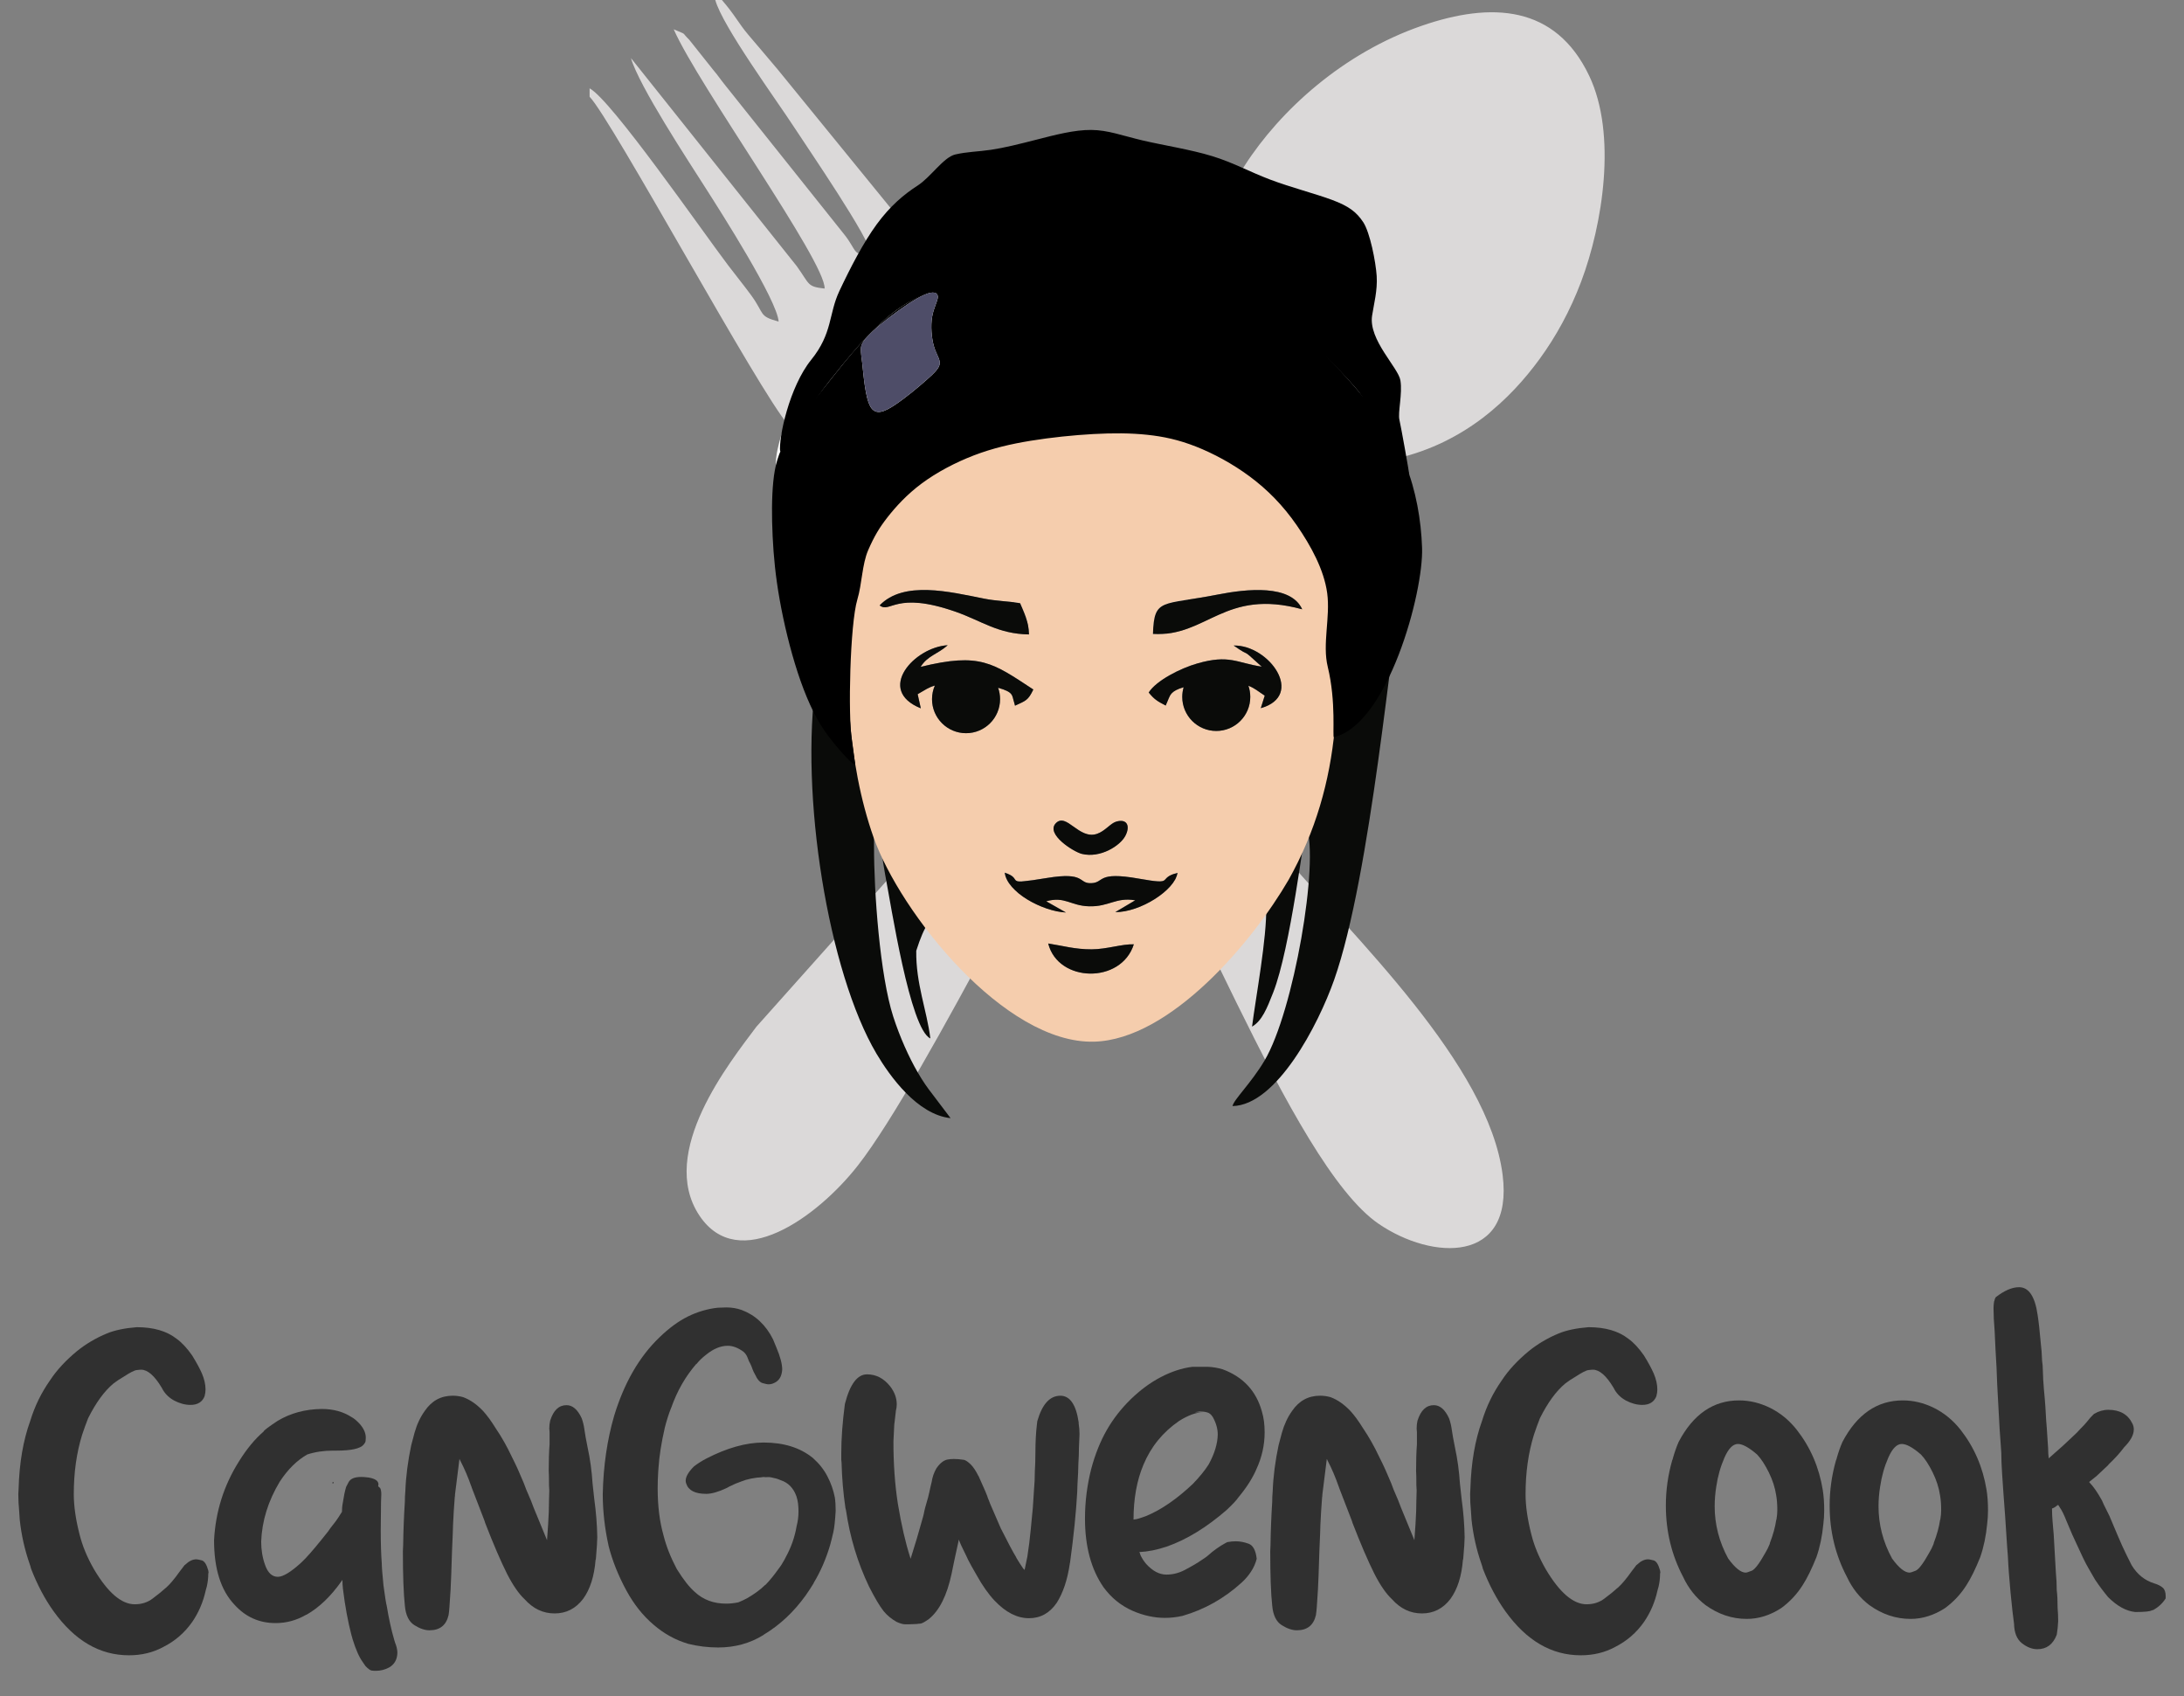 <svg width="85" height="66" viewBox="0 0 85 66" fill="none" xmlns="http://www.w3.org/2000/svg">
<rect x="0" y="0" width="85" height="66" fill="#808080" stroke="none"/>
<path fill-rule="evenodd" clip-rule="evenodd" d="M5.019 64.41C3.881 64.41 2.905 63.84 2.083 62.694C1.744 62.219 1.453 61.67 1.21 61.044C1.195 60.977 1.177 60.919 1.155 60.859C0.96 60.3 0.831 59.725 0.768 59.132L0.746 58.8C0.724 58.576 0.713 58.358 0.713 58.141L0.724 57.924C0.753 56.918 0.904 56.041 1.177 55.29C1.35 54.723 1.604 54.199 1.943 53.717C2.208 53.312 2.562 52.932 3 52.571C3.347 52.291 3.734 52.063 4.168 51.883C4.47 51.761 4.853 51.68 5.321 51.643C5.977 51.643 6.492 51.794 6.876 52.096C7.086 52.247 7.284 52.465 7.48 52.745C7.653 53.025 7.778 53.26 7.859 53.444C7.951 53.662 7.999 53.868 7.999 54.063C7.999 54.155 7.988 54.236 7.966 54.31V54.321C7.878 54.55 7.697 54.667 7.413 54.667C7.2 54.667 6.986 54.608 6.772 54.494C6.559 54.376 6.4 54.214 6.294 53.997C6.014 53.529 5.745 53.297 5.494 53.297C5.465 53.297 5.406 53.301 5.317 53.312C5.225 53.323 5.056 53.411 4.802 53.577C4.665 53.654 4.536 53.743 4.415 53.835C4.061 54.13 3.734 54.579 3.431 55.183C3.347 55.4 3.266 55.614 3.196 55.831C2.978 56.535 2.872 57.305 2.872 58.141C2.872 58.594 2.945 59.117 3.096 59.706C3.207 60.152 3.394 60.605 3.66 61.066C4.198 61.972 4.728 62.425 5.244 62.425C5.52 62.425 5.752 62.348 5.947 62.197C6.176 62.027 6.33 61.898 6.412 61.821L6.478 61.766C6.629 61.629 6.798 61.427 6.993 61.151C7.093 61.022 7.152 60.948 7.163 60.929C7.17 60.911 7.189 60.896 7.211 60.882C7.354 60.745 7.498 60.675 7.642 60.675C7.679 60.675 7.749 60.69 7.852 60.716C7.955 60.742 8.04 60.871 8.106 61.11L8.117 61.195L8.106 61.228C8.106 61.394 8.087 61.559 8.051 61.725L8.006 61.887C7.907 62.34 7.73 62.749 7.48 63.114C7.185 63.534 6.809 63.858 6.356 64.086C5.955 64.304 5.509 64.41 5.019 64.41Z" fill="#303030"/>
<path fill-rule="evenodd" clip-rule="evenodd" d="M12.993 57.723C12.985 57.715 12.974 57.712 12.963 57.712C12.952 57.712 12.945 57.712 12.938 57.712C12.93 57.712 12.927 57.708 12.927 57.701L12.96 57.668C12.967 57.668 12.971 57.671 12.974 57.671C12.978 57.675 12.982 57.682 12.985 57.694C12.989 57.705 12.993 57.715 12.993 57.723ZM14.623 65.014C14.564 65.014 14.512 65.01 14.461 65.003C14.409 64.995 14.332 64.94 14.225 64.83L14.114 64.668C13.978 64.483 13.845 64.181 13.716 63.761C13.709 63.721 13.698 63.68 13.683 63.644C13.54 63.099 13.429 62.494 13.348 61.831C13.334 61.71 13.326 61.588 13.326 61.474L13.297 61.518C12.877 62.115 12.42 62.553 11.926 62.833H11.915C11.54 63.05 11.145 63.157 10.725 63.157C10.096 63.157 9.561 62.922 9.13 62.446C8.596 61.886 8.331 61.047 8.331 59.931C8.39 58.822 8.71 57.805 9.293 56.877C9.595 56.387 9.919 55.996 10.261 55.702C10.261 55.665 10.442 55.529 10.803 55.289C11.307 54.987 11.879 54.833 12.519 54.825C12.98 54.825 13.37 54.935 13.694 55.149C13.768 55.186 13.857 55.26 13.963 55.367C13.963 55.374 13.967 55.378 13.975 55.378C14.148 55.565 14.236 55.753 14.236 55.937C14.236 56.033 14.229 56.092 14.214 56.122C14.199 56.151 14.177 56.184 14.148 56.217C14.018 56.368 13.669 56.446 13.101 56.446H12.961C12.593 56.446 12.258 56.497 11.956 56.597C11.562 56.822 11.204 57.171 10.888 57.654C10.434 58.409 10.195 59.186 10.165 59.986C10.165 60.317 10.217 60.619 10.316 60.892C10.423 61.201 10.589 61.356 10.814 61.356C11.016 61.356 11.319 61.172 11.72 60.807C11.72 60.8 11.724 60.796 11.731 60.796C11.912 60.63 12.177 60.328 12.53 59.89L12.766 59.595C12.832 59.496 12.899 59.404 12.973 59.315C13.043 59.23 13.109 59.139 13.168 59.047L13.308 58.829C13.308 58.715 13.319 58.586 13.348 58.442C13.378 58.232 13.418 58.041 13.47 57.86L13.566 57.676C13.636 57.54 13.801 57.47 14.063 57.47C14.133 57.47 14.229 57.477 14.343 57.492C14.601 57.536 14.73 57.624 14.73 57.761L14.719 57.827C14.719 57.835 14.726 57.842 14.737 57.849C14.748 57.857 14.766 57.875 14.796 57.904C14.825 57.952 14.84 58.037 14.84 58.151L14.829 58.453L14.818 59.544C14.818 60.082 14.833 60.509 14.858 60.826C14.858 60.958 14.881 61.246 14.925 61.691C14.984 62.122 15.024 62.391 15.054 62.502C15.135 62.988 15.23 63.426 15.345 63.817L15.378 63.924C15.429 64.045 15.459 64.17 15.466 64.292C15.466 64.564 15.356 64.763 15.142 64.885C14.984 64.97 14.811 65.014 14.623 65.014Z" fill="#303030"/>
<path fill-rule="evenodd" clip-rule="evenodd" d="M16.715 63.437C16.534 63.437 16.339 63.37 16.129 63.238C15.915 63.105 15.79 62.851 15.757 62.479C15.706 62.004 15.68 61.297 15.68 60.361L15.691 60.125C15.698 59.58 15.72 59.013 15.757 58.431C15.757 58.302 15.761 58.169 15.775 58.033C15.797 57.447 15.875 56.85 16.004 56.239L16.133 55.753C16.225 55.425 16.361 55.138 16.531 54.902C16.799 54.508 17.16 54.309 17.621 54.309C17.754 54.309 17.886 54.327 18.022 54.364C18.295 54.463 18.553 54.644 18.8 54.902C18.951 55.067 19.12 55.296 19.304 55.594C19.522 55.915 19.724 56.272 19.909 56.662L20.041 56.931C20.096 57.045 20.152 57.163 20.203 57.285C20.354 57.624 20.446 57.852 20.483 57.967C20.627 58.291 20.723 58.526 20.774 58.677L21.29 59.93L21.334 59.304C21.356 58.961 21.367 58.655 21.367 58.386L21.378 58L21.367 57.793C21.367 57.513 21.363 57.326 21.356 57.233C21.356 56.824 21.367 56.478 21.389 56.198V55.734L21.378 55.583C21.378 55.48 21.389 55.381 21.412 55.281C21.54 54.876 21.75 54.677 22.049 54.677C22.284 54.677 22.483 54.846 22.642 55.193C22.69 55.329 22.727 55.48 22.748 55.646C22.771 55.812 22.811 56.033 22.866 56.305C22.97 56.78 23.032 57.252 23.062 57.72L23.128 58.324C23.198 58.832 23.238 59.329 23.246 59.812C23.246 59.956 23.227 60.239 23.191 60.667L23.18 60.696C23.128 61.33 22.97 61.838 22.693 62.217C22.406 62.593 22.038 62.781 21.584 62.781C21.135 62.781 20.748 62.597 20.417 62.228C20.196 62.022 19.967 61.694 19.739 61.249C19.485 60.744 19.201 60.081 18.884 59.263C18.87 59.212 18.851 59.156 18.825 59.094C18.8 59.035 18.645 58.63 18.358 57.882C18.358 57.867 18.354 57.856 18.347 57.849C18.221 57.488 18.078 57.149 17.912 56.832L17.882 56.769L17.709 58.151C17.709 58.195 17.706 58.232 17.698 58.269C17.669 58.637 17.647 58.99 17.632 59.337C17.632 59.436 17.617 59.79 17.591 60.394C17.569 61.123 17.551 61.609 17.536 61.864L17.492 62.53C17.485 62.641 17.474 62.744 17.459 62.844C17.367 63.241 17.12 63.437 16.715 63.437Z" fill="#303030"/>
<path fill-rule="evenodd" clip-rule="evenodd" d="M29.945 57.48H29.706L29.805 57.469L29.945 57.48ZM27.949 64.106C27.552 64.106 27.168 64.058 26.793 63.966C26.299 63.822 25.842 63.572 25.43 63.215C25.014 62.861 24.664 62.415 24.376 61.885C24.059 61.299 23.831 60.724 23.687 60.157C23.536 59.472 23.459 58.802 23.459 58.139C23.481 57.052 23.628 56.039 23.901 55.096C24.291 53.814 24.877 52.797 25.662 52.042C26.034 51.681 26.406 51.408 26.778 51.224C27.146 51.044 27.533 50.93 27.927 50.886L28.273 50.874C28.48 50.874 28.679 50.908 28.867 50.974C29.397 51.173 29.806 51.556 30.086 52.116L30.215 52.429C30.366 52.783 30.443 53.07 30.443 53.295C30.428 53.516 30.351 53.674 30.215 53.766C30.115 53.833 30.012 53.866 29.913 53.866C29.861 53.866 29.784 53.847 29.677 53.818C29.566 53.785 29.471 53.67 29.382 53.475C29.349 53.42 29.316 53.354 29.29 53.283C29.268 53.21 29.235 53.14 29.202 53.066L29.146 52.959L29.091 52.819C29.058 52.731 29.006 52.661 28.94 52.602C28.727 52.444 28.52 52.366 28.325 52.366C28.045 52.366 27.762 52.484 27.474 52.72C27.338 52.823 27.216 52.941 27.106 53.077H27.095C26.678 53.56 26.354 54.123 26.126 54.772L26.115 54.794C26.019 55.037 25.942 55.288 25.875 55.549C25.739 56.138 25.658 56.661 25.629 57.114L25.618 57.255C25.603 57.475 25.596 57.697 25.596 57.91C25.596 58.603 25.673 59.214 25.824 59.745C25.931 60.172 26.104 60.606 26.34 61.052C26.594 61.461 26.826 61.76 27.043 61.947C27.367 62.249 27.773 62.4 28.262 62.4C28.421 62.4 28.579 62.382 28.738 62.349C28.867 62.297 28.988 62.238 29.102 62.176C29.382 62.01 29.607 61.844 29.773 61.678L29.795 61.667C29.975 61.48 30.137 61.277 30.288 61.063C30.384 60.942 30.462 60.817 30.528 60.695L30.583 60.588C30.79 60.212 30.93 59.815 31.003 59.391C31.055 59.188 31.077 58.997 31.077 58.82C31.077 58.595 31.055 58.404 31.003 58.245L30.992 58.212C30.878 57.899 30.675 57.693 30.388 57.597C30.299 57.557 30.211 57.527 30.119 57.512C30.023 57.483 29.916 57.468 29.795 57.468L29.6 57.479H29.695C29.367 57.494 29.076 57.553 28.834 57.652C28.704 57.697 28.553 57.759 28.38 57.847L28.262 57.91C27.953 58.054 27.691 58.128 27.485 58.128C27.054 58.128 26.793 57.995 26.708 57.73C26.693 57.693 26.686 57.656 26.686 57.619C26.686 57.461 26.793 57.276 27.01 57.059C27.161 56.945 27.32 56.842 27.485 56.757C28.292 56.341 29.036 56.131 29.717 56.131C30.509 56.131 31.15 56.334 31.64 56.735C31.876 56.945 32.064 57.181 32.2 57.442C32.337 57.704 32.436 57.98 32.491 58.268C32.513 58.411 32.524 58.584 32.524 58.787C32.502 59.166 32.473 59.446 32.432 59.623C32.392 59.8 32.351 59.966 32.307 60.124C32.149 60.658 31.939 61.144 31.67 61.59V61.601C31.578 61.752 31.482 61.9 31.379 62.047L31.36 62.076C30.9 62.717 30.358 63.226 29.74 63.598L29.695 63.631C29.18 63.947 28.598 64.106 27.949 64.106Z" fill="#303030"/>
<path fill-rule="evenodd" clip-rule="evenodd" d="M35.398 63.203C35.354 63.203 35.291 63.203 35.214 63.203C35.133 63.203 35.026 63.169 34.89 63.107C34.694 62.996 34.529 62.86 34.392 62.694C34.234 62.495 34.046 62.175 33.821 61.733C33.376 60.801 33.078 59.81 32.926 58.768L32.904 58.679C32.819 58.105 32.768 57.515 32.753 56.911L32.742 56.804V56.543C32.742 55.968 32.79 55.331 32.882 54.635C33.078 53.865 33.365 53.478 33.744 53.478C34.098 53.478 34.396 53.633 34.643 53.942C34.816 54.167 34.901 54.399 34.901 54.646C34.901 54.723 34.89 54.808 34.868 54.892L34.816 55.346L34.805 55.423L34.772 56.09C34.772 56.955 34.827 57.762 34.945 58.517C35.081 59.339 35.243 60.038 35.428 60.613L35.439 60.657C35.578 60.208 35.656 59.946 35.682 59.869C35.708 59.788 35.752 59.63 35.818 59.394C35.91 59.084 35.962 58.893 35.969 58.823C35.991 58.72 36.017 58.624 36.046 58.528C36.102 58.344 36.146 58.178 36.175 58.038C36.205 57.898 36.231 57.773 36.26 57.666C36.289 57.471 36.352 57.294 36.444 57.136C36.581 56.937 36.724 56.823 36.875 56.793C36.949 56.779 37.03 56.771 37.126 56.771C37.24 56.771 37.369 56.782 37.512 56.804C37.582 56.819 37.671 56.878 37.778 56.981C37.881 57.084 37.98 57.232 38.072 57.419C38.072 57.427 38.076 57.431 38.083 57.431C38.315 57.939 38.437 58.23 38.452 58.303C38.481 58.362 38.503 58.421 38.525 58.488L38.949 59.468C39.229 60.024 39.428 60.4 39.553 60.602V60.613C39.638 60.757 39.73 60.897 39.822 61.033L39.877 61.088L39.984 60.569C40.039 60.208 40.084 59.869 40.113 59.545L40.198 58.661L40.242 57.979C40.264 57.747 40.275 57.508 40.275 57.257C40.29 57.025 40.297 56.793 40.297 56.554C40.297 56.108 40.319 55.721 40.36 55.39L40.371 55.301C40.559 54.642 40.857 54.31 41.27 54.31C41.642 54.31 41.881 54.657 41.981 55.346V55.39C42.003 55.526 42.014 55.662 42.014 55.799L41.992 56.329C41.992 56.535 41.984 56.742 41.97 56.944L41.959 57.309C41.936 57.699 41.925 57.946 41.925 58.053C41.881 58.845 41.789 59.762 41.645 60.808C41.638 60.819 41.634 60.838 41.634 60.86C41.542 61.479 41.373 61.983 41.126 62.37C40.853 62.768 40.496 62.967 40.047 62.967C39.586 62.967 39.141 62.739 38.71 62.285C38.474 62.035 38.238 61.703 38.01 61.291L37.943 61.173C37.851 61.015 37.759 60.853 37.674 60.687L37.641 60.613C37.461 60.252 37.354 60.02 37.317 59.91C37.31 59.924 37.306 59.943 37.306 59.965L37.144 60.709L37.037 61.228C36.857 62.083 36.558 62.676 36.142 63.007L36.109 63.029C35.973 63.122 35.877 63.173 35.822 63.177C35.77 63.181 35.722 63.184 35.678 63.192L35.398 63.203Z" fill="#303030"/>
<path fill-rule="evenodd" clip-rule="evenodd" d="M44.116 59.13C44.131 59.13 44.142 59.126 44.149 59.123C44.219 59.123 44.374 59.078 44.609 58.99C45.195 58.747 45.799 58.331 46.425 57.741C46.684 57.472 46.89 57.222 47.041 56.982C47.269 56.566 47.387 56.179 47.394 55.818C47.394 55.601 47.332 55.376 47.203 55.141C47.137 55.037 47.063 54.978 46.974 54.956H47.019H46.812H46.963C46.901 54.934 46.809 54.923 46.694 54.923C46.573 54.938 46.51 54.949 46.51 54.956H46.812C46.554 54.956 46.249 55.067 45.895 55.288C45.261 55.723 44.797 56.29 44.503 56.993C44.245 57.605 44.116 58.319 44.116 59.13ZM45.337 62.954C44.92 62.954 44.5 62.861 44.084 62.681C43.631 62.482 43.252 62.176 42.95 61.764C42.467 61.068 42.227 60.176 42.227 59.09C42.227 58.434 42.309 57.793 42.467 57.167C42.622 56.585 42.828 56.076 43.075 55.645C43.322 55.214 43.631 54.816 44.003 54.452C44.375 54.091 44.766 53.8 45.178 53.586C45.594 53.369 46 53.236 46.405 53.185H47.009C47.204 53.192 47.396 53.225 47.591 53.284C48.383 53.579 48.891 54.124 49.112 54.923C49.186 55.166 49.219 55.439 49.219 55.734C49.219 56.227 49.112 56.706 48.899 57.167C48.748 57.52 48.512 57.889 48.195 58.268C48.132 58.367 47.981 58.529 47.742 58.754C46.957 59.436 46.18 59.911 45.41 60.18C45.023 60.309 44.666 60.379 44.342 60.393C44.349 60.401 44.357 60.416 44.364 60.438C44.371 60.46 44.379 60.485 44.386 60.511C44.445 60.637 44.519 60.751 44.611 60.858C44.858 61.13 45.119 61.27 45.399 61.27C45.675 61.27 45.941 61.193 46.199 61.042C46.349 60.964 46.493 60.88 46.63 60.795C46.854 60.651 46.983 60.559 47.02 60.522C47.233 60.331 47.458 60.172 47.687 60.047L47.764 60.007C47.878 59.984 47.989 59.974 48.099 59.974C48.25 59.974 48.412 60.003 48.589 60.066C48.766 60.128 48.873 60.323 48.91 60.655C48.865 60.832 48.792 61.001 48.685 61.16C48.582 61.318 48.457 61.462 48.313 61.591C47.646 62.195 46.884 62.626 46.025 62.876C45.797 62.928 45.565 62.954 45.337 62.954Z" fill="#303030"/>
<path fill-rule="evenodd" clip-rule="evenodd" d="M50.472 63.437C50.291 63.437 50.096 63.37 49.886 63.238C49.672 63.105 49.547 62.851 49.514 62.479C49.462 62.004 49.437 61.297 49.437 60.361L49.447 60.125C49.455 59.58 49.477 59.013 49.514 58.431C49.514 58.302 49.518 58.169 49.532 58.033C49.554 57.447 49.632 56.85 49.761 56.239L49.89 55.753C49.982 55.425 50.118 55.138 50.287 54.902C50.556 54.508 50.917 54.309 51.378 54.309C51.51 54.309 51.643 54.327 51.779 54.364C52.052 54.463 52.31 54.644 52.556 54.902C52.708 55.067 52.877 55.296 53.061 55.594C53.278 55.915 53.481 56.272 53.665 56.662L53.798 56.931C53.853 57.045 53.908 57.163 53.96 57.285C54.111 57.624 54.203 57.852 54.24 57.967C54.383 58.291 54.479 58.526 54.531 58.677L55.047 59.93L55.091 59.304C55.113 58.961 55.124 58.655 55.124 58.386L55.135 58L55.124 57.793C55.124 57.513 55.12 57.326 55.113 57.233C55.113 56.824 55.124 56.478 55.146 56.198V55.734L55.135 55.583C55.135 55.48 55.146 55.381 55.168 55.281C55.297 54.876 55.507 54.677 55.805 54.677C56.041 54.677 56.24 54.846 56.398 55.193C56.446 55.329 56.483 55.48 56.505 55.646C56.528 55.812 56.568 56.033 56.623 56.305C56.726 56.78 56.789 57.252 56.819 57.72L56.885 58.324C56.955 58.832 56.995 59.329 57.003 59.812C57.003 59.956 56.984 60.239 56.947 60.667L56.936 60.696C56.885 61.33 56.726 61.838 56.45 62.217C56.163 62.593 55.794 62.781 55.341 62.781C54.892 62.781 54.505 62.597 54.174 62.228C53.953 62.022 53.724 61.694 53.496 61.249C53.242 60.744 52.958 60.081 52.641 59.263C52.626 59.212 52.608 59.156 52.582 59.094C52.556 59.035 52.402 58.63 52.114 57.882C52.114 57.867 52.111 57.856 52.103 57.849C51.978 57.488 51.834 57.149 51.669 56.832L51.639 56.769L51.466 58.151C51.466 58.195 51.462 58.232 51.455 58.269C51.426 58.637 51.404 58.99 51.389 59.337C51.389 59.436 51.374 59.79 51.348 60.394C51.326 61.123 51.308 61.609 51.293 61.864L51.249 62.53C51.241 62.641 51.23 62.744 51.215 62.844C51.124 63.241 50.877 63.437 50.472 63.437Z" fill="#303030"/>
<path fill-rule="evenodd" clip-rule="evenodd" d="M61.522 64.41C60.384 64.41 59.408 63.84 58.586 62.694C58.247 62.219 57.956 61.67 57.713 61.044C57.698 60.977 57.68 60.919 57.658 60.859C57.463 60.3 57.334 59.725 57.271 59.132L57.249 58.8C57.227 58.576 57.216 58.358 57.216 58.141L57.227 57.924C57.256 56.918 57.407 56.041 57.68 55.29C57.853 54.723 58.107 54.199 58.446 53.717C58.711 53.312 59.065 52.932 59.503 52.571C59.85 52.291 60.236 52.063 60.671 51.883C60.973 51.761 61.356 51.68 61.824 51.643C62.48 51.643 62.995 51.794 63.379 52.096C63.589 52.247 63.787 52.465 63.983 52.745C64.156 53.025 64.281 53.26 64.362 53.444C64.454 53.662 64.502 53.868 64.502 54.063C64.502 54.155 64.491 54.236 64.469 54.31V54.321C64.38 54.55 64.2 54.667 63.916 54.667C63.703 54.667 63.489 54.608 63.275 54.494C63.062 54.376 62.903 54.214 62.797 53.997C62.517 53.529 62.248 53.297 61.997 53.297C61.968 53.297 61.909 53.301 61.82 53.312C61.728 53.323 61.559 53.411 61.305 53.577C61.168 53.654 61.039 53.743 60.918 53.835C60.564 54.13 60.236 54.579 59.934 55.183C59.85 55.4 59.769 55.614 59.699 55.831C59.481 56.535 59.374 57.305 59.374 58.141C59.374 58.594 59.448 59.117 59.599 59.706C59.71 60.152 59.897 60.605 60.163 61.066C60.701 61.972 61.231 62.425 61.747 62.425C62.023 62.425 62.255 62.348 62.45 62.197C62.679 62.027 62.833 61.898 62.914 61.821L62.981 61.766C63.132 61.629 63.301 61.427 63.496 61.151C63.596 61.022 63.655 60.948 63.666 60.929C63.673 60.911 63.692 60.896 63.714 60.882C63.857 60.745 64.001 60.675 64.145 60.675C64.182 60.675 64.251 60.69 64.355 60.716C64.458 60.742 64.543 60.871 64.609 61.11L64.62 61.195L64.609 61.228C64.609 61.394 64.591 61.559 64.554 61.725L64.509 61.887C64.41 62.34 64.233 62.749 63.983 63.114C63.688 63.534 63.312 63.858 62.859 64.086C62.458 64.304 62.012 64.41 61.522 64.41Z" fill="#303030"/>
<path fill-rule="evenodd" clip-rule="evenodd" d="M67.942 61.193C67.979 61.193 68.056 61.167 68.178 61.119C68.299 61.068 68.472 60.839 68.697 60.438C68.767 60.324 68.83 60.198 68.881 60.069V60.047C69.01 59.712 69.091 59.414 69.128 59.152L69.139 59.123C69.161 58.997 69.172 58.88 69.172 58.765C69.172 58.541 69.158 58.349 69.128 58.183C69.084 57.889 68.988 57.59 68.841 57.292C68.693 56.994 68.542 56.761 68.384 56.596C68.067 56.323 67.82 56.187 67.64 56.187C67.445 56.187 67.272 56.364 67.117 56.714C66.962 57.067 66.855 57.443 66.796 57.848C66.756 58.099 66.734 58.357 66.734 58.614C66.734 59.318 66.907 59.996 67.26 60.644C67.526 61.009 67.754 61.193 67.942 61.193ZM67.983 62.994C67.409 62.994 66.875 62.814 66.377 62.456C66.002 62.169 65.711 61.801 65.504 61.355C65.059 60.511 64.834 59.587 64.834 58.581C64.834 57.992 64.915 57.406 65.081 56.824C65.095 56.795 65.107 56.761 65.114 56.724C65.173 56.515 65.243 56.312 65.331 56.109C65.898 55.03 66.683 54.492 67.681 54.492C68.094 54.492 68.496 54.588 68.893 54.783C69.287 54.979 69.634 55.262 69.928 55.634C70.459 56.312 70.798 57.093 70.941 57.977C70.978 58.205 70.997 58.474 70.997 58.776C70.997 58.95 70.986 59.126 70.964 59.303C70.919 59.771 70.831 60.198 70.695 60.589C70.514 61.042 70.334 61.41 70.153 61.69C69.932 62.036 69.656 62.331 69.324 62.574C68.893 62.854 68.444 62.994 67.983 62.994Z" fill="#303030"/>
<path fill-rule="evenodd" clip-rule="evenodd" d="M74.319 61.193C74.356 61.193 74.433 61.167 74.555 61.119C74.677 61.068 74.85 60.839 75.074 60.438C75.144 60.324 75.207 60.198 75.258 60.069V60.047C75.387 59.712 75.468 59.414 75.505 59.152L75.516 59.123C75.538 58.997 75.549 58.88 75.549 58.765C75.549 58.541 75.535 58.349 75.505 58.183C75.461 57.889 75.365 57.59 75.218 57.292C75.071 56.994 74.92 56.761 74.761 56.596C74.444 56.323 74.198 56.187 74.017 56.187C73.822 56.187 73.649 56.364 73.494 56.714C73.339 57.067 73.233 57.443 73.174 57.848C73.133 58.099 73.111 58.357 73.111 58.614C73.111 59.318 73.284 59.996 73.638 60.644C73.903 61.009 74.131 61.193 74.319 61.193ZM74.359 62.994C73.784 62.994 73.25 62.814 72.752 62.456C72.377 62.169 72.086 61.801 71.879 61.355C71.434 60.511 71.209 59.587 71.209 58.581C71.209 57.992 71.29 57.406 71.456 56.824C71.471 56.795 71.482 56.761 71.489 56.724C71.548 56.515 71.618 56.312 71.706 56.109C72.274 55.03 73.058 54.492 74.056 54.492C74.469 54.492 74.871 54.588 75.268 54.783C75.662 54.979 76.009 55.262 76.303 55.634C76.834 56.312 77.173 57.093 77.316 57.977C77.353 58.205 77.372 58.474 77.372 58.776C77.372 58.95 77.361 59.126 77.339 59.303C77.294 59.771 77.206 60.198 77.07 60.589C76.889 61.042 76.709 61.41 76.528 61.69C76.307 62.036 76.031 62.331 75.699 62.574C75.268 62.854 74.819 62.994 74.359 62.994Z" fill="#303030"/>
<path fill-rule="evenodd" clip-rule="evenodd" d="M79.292 64.173C79.09 64.173 78.891 64.096 78.692 63.941C78.497 63.786 78.394 63.536 78.386 63.19C78.349 62.939 78.305 62.534 78.25 61.974C78.198 61.418 78.162 60.954 78.147 60.578L78.117 60.191L78.04 59.013C77.981 58.243 77.944 57.694 77.922 57.362C77.9 57.031 77.889 56.751 77.889 56.523C77.837 55.859 77.804 55.296 77.782 54.835C77.738 54.08 77.712 53.546 77.705 53.229L77.664 52.507C77.642 51.966 77.62 51.572 77.598 51.318L77.587 50.909C77.587 50.824 77.594 50.732 77.609 50.64L77.62 50.618C77.627 50.566 77.646 50.522 77.672 50.478C78.003 50.22 78.305 50.087 78.581 50.087C78.961 50.087 79.2 50.448 79.303 51.166C79.347 51.443 79.384 51.789 79.421 52.216C79.451 52.459 79.469 52.703 79.477 52.949L79.499 53.141C79.51 53.553 79.528 53.867 79.55 54.088C79.572 54.305 79.591 54.526 79.606 54.751C79.627 55.16 79.646 55.44 79.661 55.583L79.712 56.36C79.712 56.489 79.72 56.614 79.734 56.736V56.747L80.283 56.261L80.629 55.937C80.803 55.778 80.909 55.672 80.954 55.613C81.082 55.484 81.178 55.384 81.234 55.31C81.315 55.204 81.399 55.108 81.495 55.02C81.672 54.913 81.86 54.858 82.055 54.858C82.508 54.858 82.821 55.038 82.994 55.399C83.031 55.469 83.046 55.546 83.046 55.624C83.046 55.834 82.921 56.062 82.67 56.316C82.512 56.53 82.305 56.758 82.055 56.994V57.005L81.591 57.44L81.311 57.664L81.322 57.687C81.466 57.83 81.628 58.062 81.808 58.386C81.808 58.401 81.904 58.604 82.099 58.99C82.328 59.539 82.493 59.922 82.593 60.147C82.696 60.368 82.817 60.622 82.961 60.902C83.179 61.263 83.473 61.499 83.845 61.613C83.989 61.657 84.099 61.713 84.177 61.783C84.25 61.849 84.287 61.959 84.287 62.111V62.195C84.166 62.39 84 62.541 83.794 62.652L83.75 62.659C83.683 62.704 83.469 62.726 83.101 62.726C82.748 62.689 82.398 62.497 82.044 62.144C81.864 61.926 81.694 61.702 81.536 61.462C81.458 61.326 81.377 61.19 81.3 61.053C81.219 60.917 81.145 60.773 81.072 60.622L80.652 59.716L80.427 59.186C80.338 58.957 80.25 58.773 80.154 58.637C80.139 58.608 80.121 58.582 80.103 58.559L80.059 58.582C80.007 58.633 79.944 58.67 79.863 58.7C79.863 58.865 79.871 59.035 79.885 59.204C79.9 59.37 79.915 59.547 79.93 59.727L80.014 61.204C80.036 61.429 80.047 61.65 80.047 61.875C80.07 62.052 80.081 62.284 80.081 62.564C80.095 62.737 80.103 62.91 80.103 63.083C80.095 63.264 80.077 63.437 80.047 63.61C79.904 63.985 79.653 64.173 79.292 64.173Z" fill="#303030"/>
<path fill-rule="evenodd" clip-rule="evenodd" d="M22.947 3.438V3.764C23.814 4.661 29.559 15.273 30.679 16.529C32.483 18.551 35.139 18.35 37.121 20.337C38.186 21.405 40.429 24.761 41.267 26.354C40.708 27.345 39.788 28.189 39.068 29.091C38.794 29.435 38.798 29.481 38.507 29.789L29.437 39.953C28.41 41.331 25.588 44.84 27.218 47.295C28.739 49.586 31.805 47.371 33.386 45.354C36.036 41.972 41.853 29.972 42.818 28.957C45.942 33.215 50.212 45.275 53.662 47.625C55.747 49.045 58.914 49.183 58.482 45.723C57.944 41.422 52.679 36.452 49.839 33.145C49.478 32.784 49.508 32.77 49.189 32.323C48.773 31.743 48.404 31.473 47.922 30.874L45.456 27.899C44.933 27.255 44.711 27.141 44.292 26.354L47.912 20.77C49.536 18.59 51.165 18.586 54.374 17.836C57.02 17.218 58.782 15.532 59.926 13.961C60.555 13.098 61.108 12.097 61.535 10.966C62.377 8.735 62.937 5.227 61.85 2.948C60.535 0.192 58.045 0.069 55.342 1C52.282 2.054 49.822 4.29 48.432 6.458C45.481 11.058 47.776 12.605 47.446 16.95C47.297 18.902 46.199 19.929 45.346 21.147C44.675 22.107 43.474 23.905 42.555 24.568C42.242 23.721 41.114 22.454 40.499 21.564C35.013 13.623 41.988 16.515 34.598 8.016L30.276 2.713C29.765 2.102 29.601 1.919 29.127 1.358C28.72 0.874 28.616 0.601 28.096 0H27.838C28.12 1.023 30.225 3.899 30.926 4.978C31.435 5.761 33.903 9.358 33.889 9.871C33.19 9.992 33.352 9.738 32.863 9.129L28.219 3.31C27.995 3.032 27.991 2.997 27.759 2.721L26.826 1.549C26.482 1.209 26.78 1.387 26.22 1.14C27.186 3.334 32.138 10.188 32.094 11.228C31.401 11.153 31.522 11.067 31.009 10.356L24.556 2.26C24.871 3.346 26.777 6.242 27.493 7.366C28.047 8.235 30.248 11.679 30.304 12.513C29.516 12.3 29.771 12.226 29.238 11.493C28.933 11.076 28.666 10.756 28.33 10.312C27.271 8.91 23.788 3.882 22.947 3.438Z" fill="#DBD9D9"/>
<path fill-rule="evenodd" clip-rule="evenodd" d="M34.112 41C34.631 41.878 35.703 43.372 36.996 43.509L36.319 42.615C36.066 42.287 35.937 42.105 35.709 41.714C35.377 41.142 35.02 40.352 34.764 39.557C34.245 37.946 34.011 34.695 34.017 32.925C34.018 32.599 33.99 32.361 34.133 32.179C34.256 32.649 34.347 33.503 34.447 34.017C34.684 35.245 35.415 40.041 36.209 40.407C36.07 39.294 35.642 38.279 35.66 36.995C36.31 34.971 36.721 35.434 38.449 37.223C39.472 38.281 40.623 39.629 42.489 39.623C44.183 39.618 45.651 38.206 46.511 37.2C47.47 36.078 48.493 36.907 49.28 35.264C49.311 36.496 48.872 38.812 48.729 39.948C49.119 39.721 49.309 39.237 49.55 38.625C50.23 36.9 50.763 32.325 50.845 32.171C51.352 33.526 50.35 39.361 49.212 41.274C48.688 42.154 48.014 42.791 47.969 43.039C49.688 43.005 51.308 39.873 51.924 38.128C53.364 34.045 54.162 24.681 54.586 22.652L51.993 25.211C51.843 25.742 51.821 28.457 51.444 28.747C50.971 29.112 50.404 28.956 49.982 28.544C49.914 28.478 49.848 28.404 49.786 28.324C49.644 30.364 49.216 32.349 48.4 34.234C47.326 36.639 44.852 38.306 42.566 38.39C39.878 38.489 36.74 35.516 35.943 32.578C35.765 31.921 35.618 31.223 35.503 30.497C35.246 30.533 34.999 30.323 34.802 30.091C34.643 29.903 34.492 29.694 34.35 29.485C34.217 29.289 34.086 29.082 33.972 28.866C33.732 28.412 33.805 22.295 33.639 21.768L32.16 24.686C31.991 25.207 31.861 25.795 31.767 26.434C31.111 30.905 32.24 37.836 34.112 41Z" fill="#0A0B09"/>
<path fill-rule="evenodd" clip-rule="evenodd" d="M48.013 25.117C49.387 25.086 50.806 27.06 49.069 27.555L49.222 27.067C48.96 26.896 48.835 26.777 48.587 26.682C48.634 26.818 48.66 26.964 48.66 27.117C48.66 27.848 48.067 28.441 47.336 28.441C46.605 28.441 46.012 27.848 46.012 27.117C46.012 26.986 46.032 26.859 46.067 26.739C45.56 26.882 45.542 27.068 45.486 27.172L45.399 27.382C45.394 27.367 45.385 27.432 45.37 27.452C45.029 27.279 44.918 27.201 44.707 26.946C44.998 26.481 45.935 26.004 46.602 25.813C47.844 25.458 48.125 25.789 49.107 25.939C48.176 25.096 48.801 25.668 48.013 25.117ZM35.837 27.562C34.069 26.851 35.59 25.178 36.884 25.106C36.493 25.458 36.099 25.511 35.831 25.948C38.151 25.378 38.639 25.797 40.216 26.83C40.011 27.261 39.92 27.264 39.503 27.459L39.465 27.314C39.379 27.057 39.461 26.935 38.845 26.762C38.895 26.9 38.922 27.05 38.922 27.205C38.922 27.936 38.329 28.529 37.597 28.529C36.866 28.529 36.273 27.936 36.273 27.205C36.273 27.017 36.313 26.838 36.384 26.676C36.129 26.75 36.028 26.833 35.715 27.011L35.837 27.562ZM41.485 35.504C40.572 35.464 39.185 34.711 39.101 33.954C39.9 34.204 38.948 34.458 40.737 34.163C42.283 33.908 41.943 34.386 42.475 34.363C42.995 34.342 42.673 33.895 44.316 34.186C45.797 34.449 44.987 34.179 45.829 33.961C45.727 34.639 44.373 35.498 43.406 35.49L44.182 35.03C43.425 34.901 43.167 35.285 42.385 35.264C41.66 35.243 41.45 34.863 40.717 35.068L41.485 35.504ZM44.872 24.666C44.916 23.246 45.215 23.563 47.405 23.132C48.518 22.913 50.236 22.727 50.681 23.707C47.651 22.875 46.978 24.788 44.872 24.666ZM34.235 23.556C35.171 22.583 36.961 23.027 38.29 23.292C38.802 23.393 39.21 23.387 39.704 23.47C39.855 23.836 40.038 24.174 40.047 24.686C38.831 24.666 38.213 24.159 37.18 23.799C34.846 22.985 34.655 23.88 34.235 23.556ZM44.127 36.744C43.639 38.294 41.179 38.242 40.795 36.712C41.381 36.804 41.838 36.942 42.488 36.939C43.08 36.937 43.66 36.73 44.127 36.744ZM41.091 32.033C41.507 31.597 41.99 32.686 42.697 32.444C43.008 32.337 43.219 32.035 43.44 31.97C43.884 31.839 43.993 32.161 43.794 32.53C43.589 32.912 42.822 33.4 42.106 33.224C41.782 33.144 40.688 32.455 41.091 32.033ZM51.543 22.177C50.917 19.021 49.469 16.801 46.915 15.765C44.357 14.727 40 14.737 37.561 15.966C35.185 17.164 33.806 19.348 33.275 22.73C32.757 26.035 32.986 29.704 33.996 32.577C35.03 35.514 39.1 40.632 42.587 40.533C45.55 40.449 48.76 36.638 50.153 34.233C52.252 30.492 52.371 26.358 51.543 22.177Z" fill="#F5CDAD"/>
<path fill-rule="evenodd" clip-rule="evenodd" d="M30.257 18.353C30.808 17.386 30.591 16.94 31.918 15.094C32.371 14.464 33.782 12.954 34.539 12.702C34.298 13.154 33.219 13.979 32.175 16.144C31.567 17.403 30.921 19.225 31.027 20.9L31.124 20.78C31.241 20.583 31.138 20.806 31.232 20.574C31.691 19.433 31.607 19.179 32.604 17.868C33.187 17.101 34.088 16.299 35.046 15.733C39.764 12.941 49.928 12.951 53.149 19.181C53.397 19.662 53.583 20.483 53.822 20.883C54.02 20.581 53.895 19.929 53.844 19.587C53.67 18.418 53.246 17.209 52.76 16.181C51.845 14.243 50.562 13.087 50.368 12.677C51.763 13.316 53.157 15.138 53.918 16.612C54.154 17.071 54.492 18.09 54.692 18.369C54.804 15.887 52.663 12.728 50.791 11.29C44.734 6.64 35.157 7.992 31.513 14.289C31.193 14.843 29.911 17.628 30.257 18.353Z" fill="#FFFFFE"/>
<path fill-rule="evenodd" clip-rule="evenodd" d="M48.013 25.119C48.801 25.67 48.176 25.099 49.107 25.942C48.126 25.792 47.844 25.46 46.603 25.816C45.936 26.006 44.999 26.484 44.707 26.948C44.918 27.204 45.03 27.282 45.37 27.455C45.385 27.434 45.394 27.369 45.399 27.384L45.486 27.175C45.543 27.07 45.56 26.885 46.067 26.742C46.032 26.861 46.013 26.988 46.013 27.119C46.013 27.85 46.605 28.443 47.337 28.443C48.068 28.443 48.66 27.85 48.66 27.119C48.66 26.967 48.635 26.82 48.587 26.684C48.836 26.779 48.96 26.899 49.223 27.069L49.069 27.557C50.806 27.062 49.388 25.089 48.013 25.119Z" fill="#0A0B09"/>
<path fill-rule="evenodd" clip-rule="evenodd" d="M35.837 27.562L35.715 27.012C36.028 26.833 36.129 26.75 36.384 26.676C36.313 26.838 36.274 27.018 36.274 27.206C36.274 27.937 36.867 28.53 37.598 28.53C38.329 28.53 38.922 27.937 38.922 27.206C38.922 27.05 38.895 26.901 38.846 26.762C39.461 26.936 39.38 27.058 39.465 27.314L39.504 27.459C39.921 27.265 40.011 27.262 40.217 26.83C38.64 25.798 38.152 25.379 35.831 25.949C36.099 25.511 36.493 25.458 36.885 25.107C35.59 25.178 34.07 26.851 35.837 27.562Z" fill="#0A0B09"/>
<path fill-rule="evenodd" clip-rule="evenodd" d="M41.486 35.507L40.718 35.071C41.45 34.866 41.66 35.246 42.385 35.266C43.167 35.288 43.425 34.904 44.183 35.033L43.407 35.493C44.374 35.5 45.727 34.642 45.83 33.963C44.988 34.181 45.797 34.452 44.317 34.189C42.674 33.897 42.995 34.344 42.475 34.366C41.943 34.388 42.283 33.91 40.738 34.166C38.948 34.461 39.9 34.207 39.102 33.956C39.186 34.713 40.572 35.467 41.486 35.507Z" fill="#0A0B09"/>
<path fill-rule="evenodd" clip-rule="evenodd" d="M44.872 24.669C46.978 24.791 47.651 22.878 50.681 23.71C50.236 22.729 48.518 22.916 47.405 23.134C45.215 23.565 44.916 23.249 44.872 24.669Z" fill="#0A0B09"/>
<path fill-rule="evenodd" clip-rule="evenodd" d="M34.235 23.557C34.655 23.881 34.846 22.986 37.18 23.8C38.213 24.16 38.832 24.667 40.047 24.687C40.038 24.175 39.855 23.837 39.704 23.471C39.21 23.388 38.802 23.394 38.291 23.292C36.962 23.028 35.171 22.583 34.235 23.557Z" fill="#0A0B09"/>
<path fill-rule="evenodd" clip-rule="evenodd" d="M44.128 36.745C43.66 36.73 43.081 36.937 42.488 36.94C41.839 36.942 41.381 36.804 40.796 36.713C41.18 38.243 43.639 38.295 44.128 36.745Z" fill="#0A0B09"/>
<path fill-rule="evenodd" clip-rule="evenodd" d="M41.091 32.035C40.688 32.458 41.782 33.147 42.105 33.227C42.821 33.403 43.589 32.915 43.794 32.532C43.993 32.163 43.884 31.842 43.44 31.972C43.219 32.038 43.008 32.34 42.697 32.446C41.99 32.688 41.507 31.6 41.091 32.035Z" fill="#0A0B09"/>
<path fill-rule="evenodd" clip-rule="evenodd" d="M30.363 17.581C30.294 17.043 30.725 15.047 31.569 14.004C32.412 12.96 32.242 12.232 32.667 11.327C33.093 10.422 33.599 9.442 34.123 8.726C34.648 8.009 35.191 7.557 35.709 7.224C36.228 6.891 36.721 6.118 37.178 6.011C37.635 5.904 38.054 5.904 38.566 5.829C39.078 5.754 39.683 5.603 40.368 5.427C41.053 5.251 41.818 5.05 42.472 5.056C43.127 5.062 43.669 5.276 44.472 5.465C45.274 5.653 46.335 5.817 47.174 6.074C48.014 6.332 48.63 6.684 49.426 6.985C50.222 7.287 51.197 7.538 51.839 7.777C52.481 8.016 52.79 8.242 53.055 8.644C53.32 9.046 53.543 10.183 53.58 10.742C53.616 11.302 53.468 11.842 53.401 12.282C53.255 13.222 54.422 14.305 54.503 14.801C54.588 15.322 54.398 16.052 54.464 16.334C54.53 16.617 54.845 18.386 54.85 18.48C54.516 17.958 53.26 15.682 52.814 15.159C52 14.204 51.013 13.293 49.976 12.526C48.939 11.759 47.853 11.232 46.533 10.854C45.212 10.478 43.657 10.251 42.238 10.251C40.819 10.251 39.535 10.478 38.313 10.767C37.092 11.056 35.932 11.314 34.907 12.056C33.883 12.797 32.876 14.078 32.266 14.845C31.657 15.613 30.689 17.126 30.363 17.581Z" fill="black"/>
<path fill-rule="evenodd" clip-rule="evenodd" d="M33.557 14.128C33.612 14.618 33.674 15.473 33.877 15.825C34.081 16.177 34.427 16.026 34.84 15.749C35.254 15.473 35.735 15.071 36.062 14.782C36.389 14.493 36.562 14.317 36.574 14.141C36.586 13.965 36.438 13.789 36.346 13.469C36.253 13.148 36.216 12.683 36.278 12.325C36.339 11.967 36.5 11.716 36.5 11.552C36.5 11.389 36.339 11.313 35.975 11.47C35.611 11.627 35.044 12.017 34.581 12.375C34.118 12.733 33.76 13.06 33.606 13.286C33.452 13.512 33.501 13.638 33.557 14.128ZM33.28 29.701C33.324 29.955 32.475 28.998 32.082 28.424C31.688 27.851 31.342 27.072 31.046 26.167C30.75 25.262 30.503 24.232 30.343 23.327C30.182 22.422 30.108 21.643 30.071 20.877C30.034 20.11 30.034 19.356 30.096 18.74C30.157 18.125 30.281 17.647 30.627 17.056C30.972 16.466 31.54 15.762 32.268 14.845C32.996 13.927 33.885 12.796 34.909 12.055C35.933 11.314 37.093 10.962 38.315 10.673C39.537 10.384 40.82 10.158 42.239 10.158C43.659 10.158 45.214 10.384 46.534 10.761C47.855 11.138 48.941 11.665 49.978 12.432C51.014 13.199 52.002 14.204 52.816 15.159C53.63 16.114 54.272 17.019 54.692 18.049C55.111 19.079 55.309 20.236 55.346 21.316C55.406 23.06 54.01 28.194 51.914 28.683C51.851 28.698 52.011 27.322 51.675 25.946C51.459 25.063 51.78 24.018 51.654 23.082C51.532 22.17 51.015 21.231 50.471 20.443C49.928 19.656 49.32 19.047 48.642 18.543C47.965 18.04 47.219 17.642 46.549 17.378C45.879 17.114 45.284 16.985 44.646 16.918C44.009 16.851 43.328 16.847 42.554 16.889C41.779 16.932 40.912 17.021 40.123 17.149C39.334 17.277 38.623 17.444 37.904 17.719C37.185 17.995 36.457 18.378 35.876 18.81C35.295 19.241 34.862 19.719 34.545 20.123C34.229 20.527 34.03 20.855 33.79 21.405C33.55 21.955 33.549 22.726 33.368 23.326C33.08 24.286 33.002 27.847 33.154 28.794C33.222 29.221 33.236 29.448 33.28 29.701Z" fill="black"/>
<path fill-rule="evenodd" clip-rule="evenodd" d="M33.557 14.127C33.612 14.617 33.674 15.472 33.878 15.823C34.081 16.175 34.427 16.024 34.84 15.748C35.254 15.472 35.735 15.069 36.062 14.78C36.389 14.491 36.562 14.315 36.574 14.139C36.587 13.963 36.438 13.788 36.346 13.467C36.253 13.147 36.216 12.682 36.278 12.324C36.34 11.966 36.5 11.714 36.5 11.551C36.5 11.387 36.34 11.312 35.976 11.469C35.612 11.626 35.044 12.016 34.581 12.374C34.118 12.732 33.76 13.059 33.606 13.285C33.452 13.511 33.501 13.637 33.557 14.127Z" fill="#4E4D68"/>
</svg>
